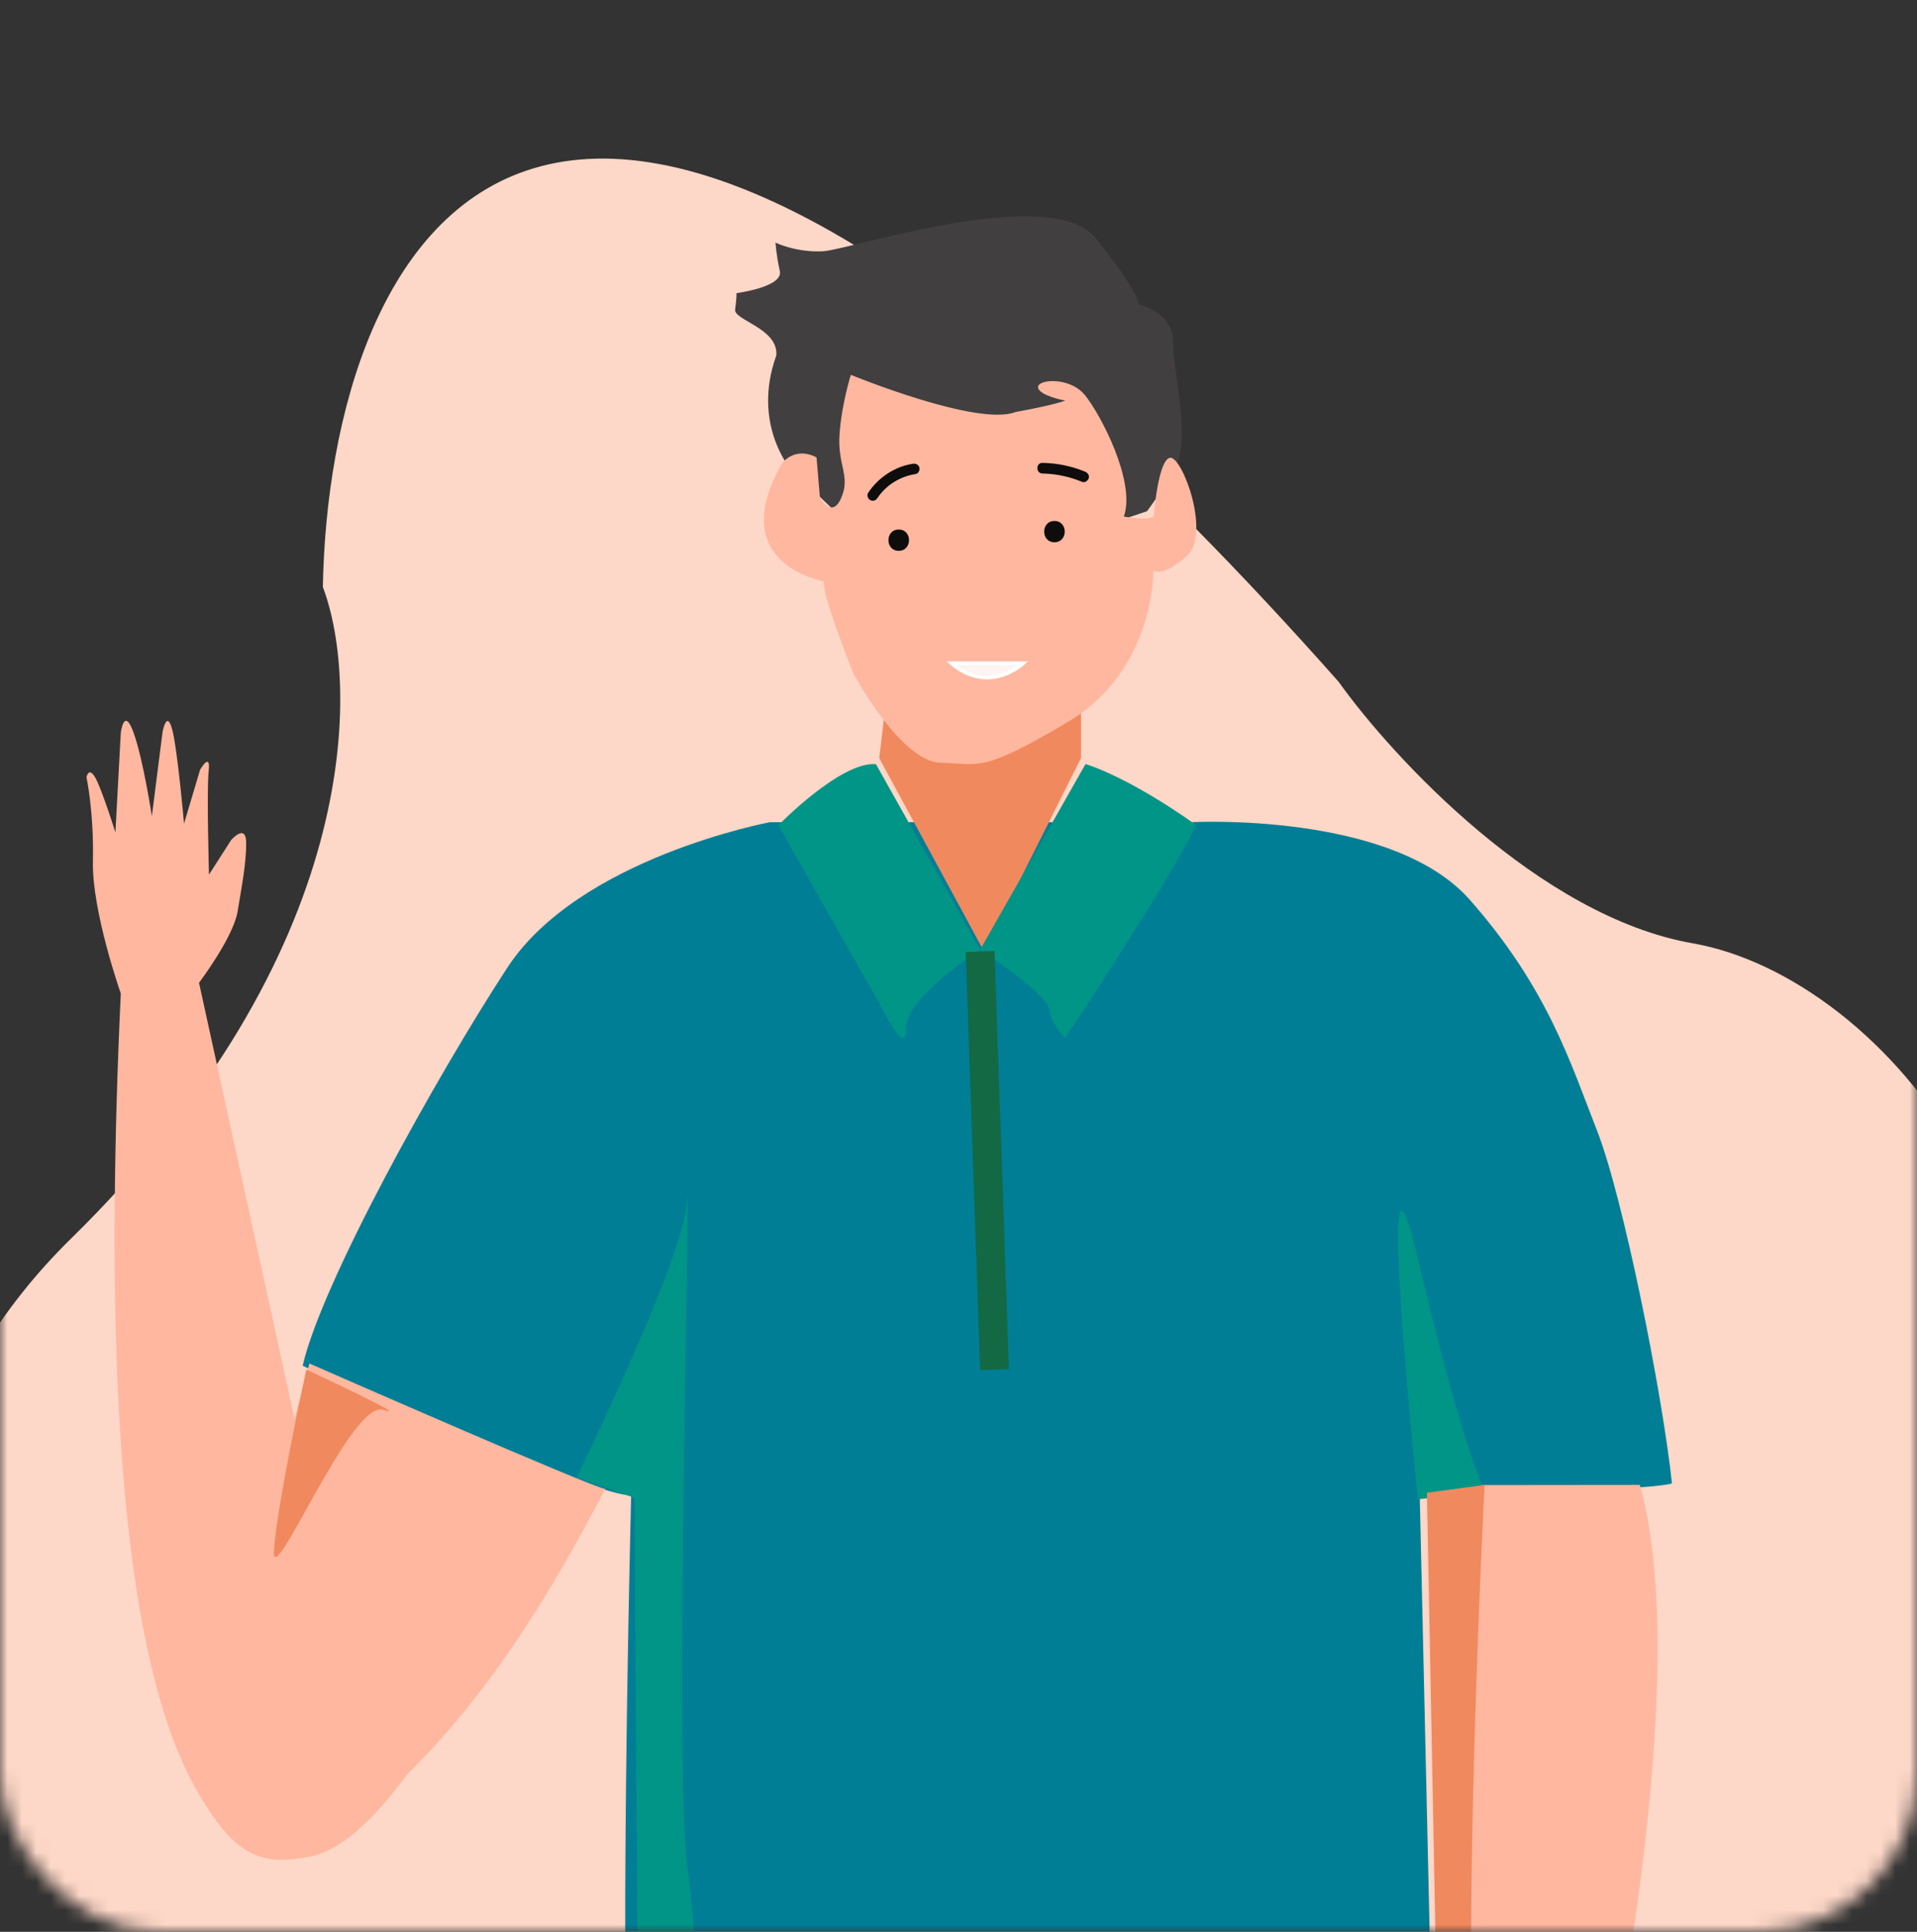 <svg width="133" height="134" viewBox="0 0 133 134" fill="none" xmlns="http://www.w3.org/2000/svg">
<rect x="0" y="0" width="133" height="134" fill="#333333" stroke="none"/>
<mask id="mask0" mask-type="alpha" maskUnits="userSpaceOnUse" x="0" y="0" width="133" height="134">
<rect width="133" height="134" rx="11" fill="#C4C4C4"/>
</mask>
<g mask="url(#mask0)">
<path d="M4.945 85.896C-15.226 105.667 -4.968 134.551 2.682 146.521C51.814 149.482 148.139 153.626 140.382 146.521C132.624 139.416 135.21 120.649 137.472 112.154C147.493 87.441 130.684 67.747 117.432 65.43C106.829 63.576 96.637 52.558 92.865 47.281C37.527 -15.121 22.831 16.904 22.399 40.716C24.985 47.538 25.115 66.125 4.945 85.896Z" fill="#FDD7C7"/>
<path d="M53.411 57.032C53.411 57.032 40.166 59.502 35.186 67.138C30.206 74.775 22.283 89.063 21 94.733C25.528 96.925 41.374 103.729 43.789 103.729C43.712 106.679 42.734 147.655 44.09 150C48.919 150 99.55 150 99.55 150L98.495 103.516C98.495 103.516 113.813 103.504 116 102.897C115.32 96.546 112.604 83.013 110.793 78.403C108.981 73.792 107.397 68.557 101.965 62.404C96.53 56.25 82.572 57.032 82.572 57.032H53.411Z" fill="#007E96"/>
<path d="M61.396 49.284L61 52.584L68.273 66L75 52.584V48L61.396 49.284Z" fill="#F1895E"/>
<path d="M54.787 32.447C54.787 32.447 52.174 29.33 53.857 24.668C54.04 22.781 50.897 22.215 51.003 21.468C51.109 20.721 51.1 20.334 51.1 20.334C51.1 20.334 54.354 19.911 54.104 18.8C53.854 17.69 53.804 16.828 53.804 16.828C53.804 16.828 55.237 17.535 57.118 17.427C58.998 17.318 72.929 12.667 76.034 16.534C79.138 20.4 78.98 21.104 78.98 21.104C78.98 21.104 81.384 21.594 81.384 23.723C81.384 25.852 82.599 30.306 81.616 32.209C80.633 34.109 79.574 35.463 79.574 35.463L74.989 37L58.919 36.422L54.787 32.447Z" fill="#413F40"/>
<path d="M57.165 40.321C57.165 40.321 50.209 39.163 54.276 32.105C55.345 30.912 56.651 31.731 56.651 31.731L56.883 34.488C56.883 34.488 57.697 36.057 58.363 34.537C59.03 33.018 58.09 32.268 58.246 30.116C58.402 27.963 59.03 26 59.03 26C59.03 26 67.803 29.608 70.452 28.581C73.221 28.074 73.906 27.788 73.906 27.788C73.906 27.788 72.125 27.461 72.02 26.89C71.911 26.318 74.194 26.082 75.278 27.415C76.362 28.748 78.819 33.429 77.972 35.829C79.735 36.147 80.041 35.829 80.041 35.829C80.041 35.829 80.348 31.828 81.192 31.752C82.036 31.676 84.03 37.031 82.342 38.562C80.654 40.094 80.017 39.577 80.017 39.577C80.017 39.577 80.135 46.481 74.107 50.066C68.079 53.648 68.004 52.977 65.244 52.904C62.484 52.831 59.225 46.744 59.225 46.744C59.225 46.744 56.988 41.219 57.165 40.321Z" fill="#FFB79F"/>
<path d="M110.388 150C110.388 150 117.88 117.418 113.766 103C100.102 103.012 99 103.015 99 103.015L100.027 149.682L110.388 150Z" fill="#FFB79F"/>
<path d="M8.38 68.913C8.38 68.913 6.373 63.213 6.446 59.76C6.522 56.31 6 53.91 6 53.91C6 53.91 6.149 53.16 6.594 53.91C7.04 54.659 8.007 57.736 8.007 57.736L8.38 50.833C8.38 50.833 8.605 48.959 9.272 50.833C9.942 52.708 10.536 56.61 10.536 56.61L11.279 50.76C11.279 50.76 11.577 49.185 11.95 50.61C12.322 52.035 12.768 57.13 12.768 57.13L13.884 53.387C13.884 53.387 14.627 52.111 14.479 53.463C14.33 54.815 14.499 60.665 14.499 60.665L16.04 58.264C16.04 58.264 17.08 57.063 17.08 58.491C17.08 59.916 16.783 61.417 16.486 63.219C16.189 65.02 13.808 68.17 13.808 68.17L20.428 98.403L21.468 94.577C21.468 94.577 41.275 103.272 42 103.278C40.587 105.831 35.75 115.734 28.312 123.012C27.421 124.137 24.591 128.19 21.468 128.789C18.345 129.388 16.559 128.865 14.251 125.187C11.952 121.505 6.373 111.526 8.38 68.913Z" fill="#FFB79F"/>
<path d="M54 57.244C54 57.244 58.336 52.79 60.774 53.008C64.282 59.253 68 65.881 68 65.881C68 65.881 62.782 69.213 62.852 71.358C62.925 73.504 60.999 69.581 60.999 69.581L54 57.244Z" fill="#009587"/>
<path d="M75.313 53C75.313 53 78.136 53.783 83 57.237C80.803 61.655 73.899 72 73.899 72C73.899 72 72.959 71.136 72.802 70.025C72.646 68.914 68 65.877 68 65.877L75.313 53Z" fill="#009587"/>
<path d="M40 102.472C40 102.472 47.461 87.332 47.682 83.263C47.903 79.195 46.805 123.534 47.682 129.499C48.559 135.464 49 150 49 150H44.318L44.026 103.9L40 102.472Z" fill="#009587"/>
<path d="M103 103.442C103 103.442 101.458 100.404 98.372 87.323C95.285 74.242 98.372 104 98.372 104L103 103.442Z" fill="#009587"/>
<path d="M21.252 95C21.252 95 19.218 104.354 19.006 107.522C18.794 110.689 24.351 97.065 26.586 97.789C28.824 98.516 21.252 95 21.252 95Z" fill="#F1895E"/>
<path d="M99 103.544L103 103C103 103 100.904 143.517 103 150L99.89 149.89L99 103.544Z" fill="#F1895E"/>
<path d="M68 66L69 95" stroke="#136944" stroke-width="2" stroke-miterlimit="10"/>
<path d="M63.331 32.169C62.071 32.364 60.937 33.123 60.234 34.18C60.125 34.345 60.202 34.587 60.367 34.685C60.547 34.791 60.763 34.72 60.872 34.552C61.471 33.648 62.446 33.046 63.526 32.881C63.724 32.851 63.833 32.603 63.783 32.426C63.727 32.216 63.529 32.14 63.331 32.169Z" fill="#0E0D0C"/>
<path d="M72.328 32.845C73.276 32.862 74.206 33.063 75.08 33.426C75.263 33.503 75.484 33.344 75.535 33.169C75.594 32.957 75.461 32.791 75.278 32.715C74.345 32.328 73.338 32.127 72.328 32.106C71.853 32.098 71.853 32.836 72.328 32.845Z" fill="#0E0D0C"/>
<path d="M62.353 38.207C63.304 38.207 63.304 36.73 62.353 36.73C61.403 36.73 61.4 38.207 62.353 38.207Z" fill="#0E0D0C"/>
<path d="M73.157 37.613C74.108 37.613 74.108 36.137 73.157 36.137C72.207 36.137 72.207 37.613 73.157 37.613Z" fill="#0E0D0C"/>
<path d="M66 46H71C71 46 68.642 48.25 66 46Z" fill="#FEF4F3" stroke="white" stroke-width="0.25" stroke-miterlimit="10"/>
</g>
</svg>
